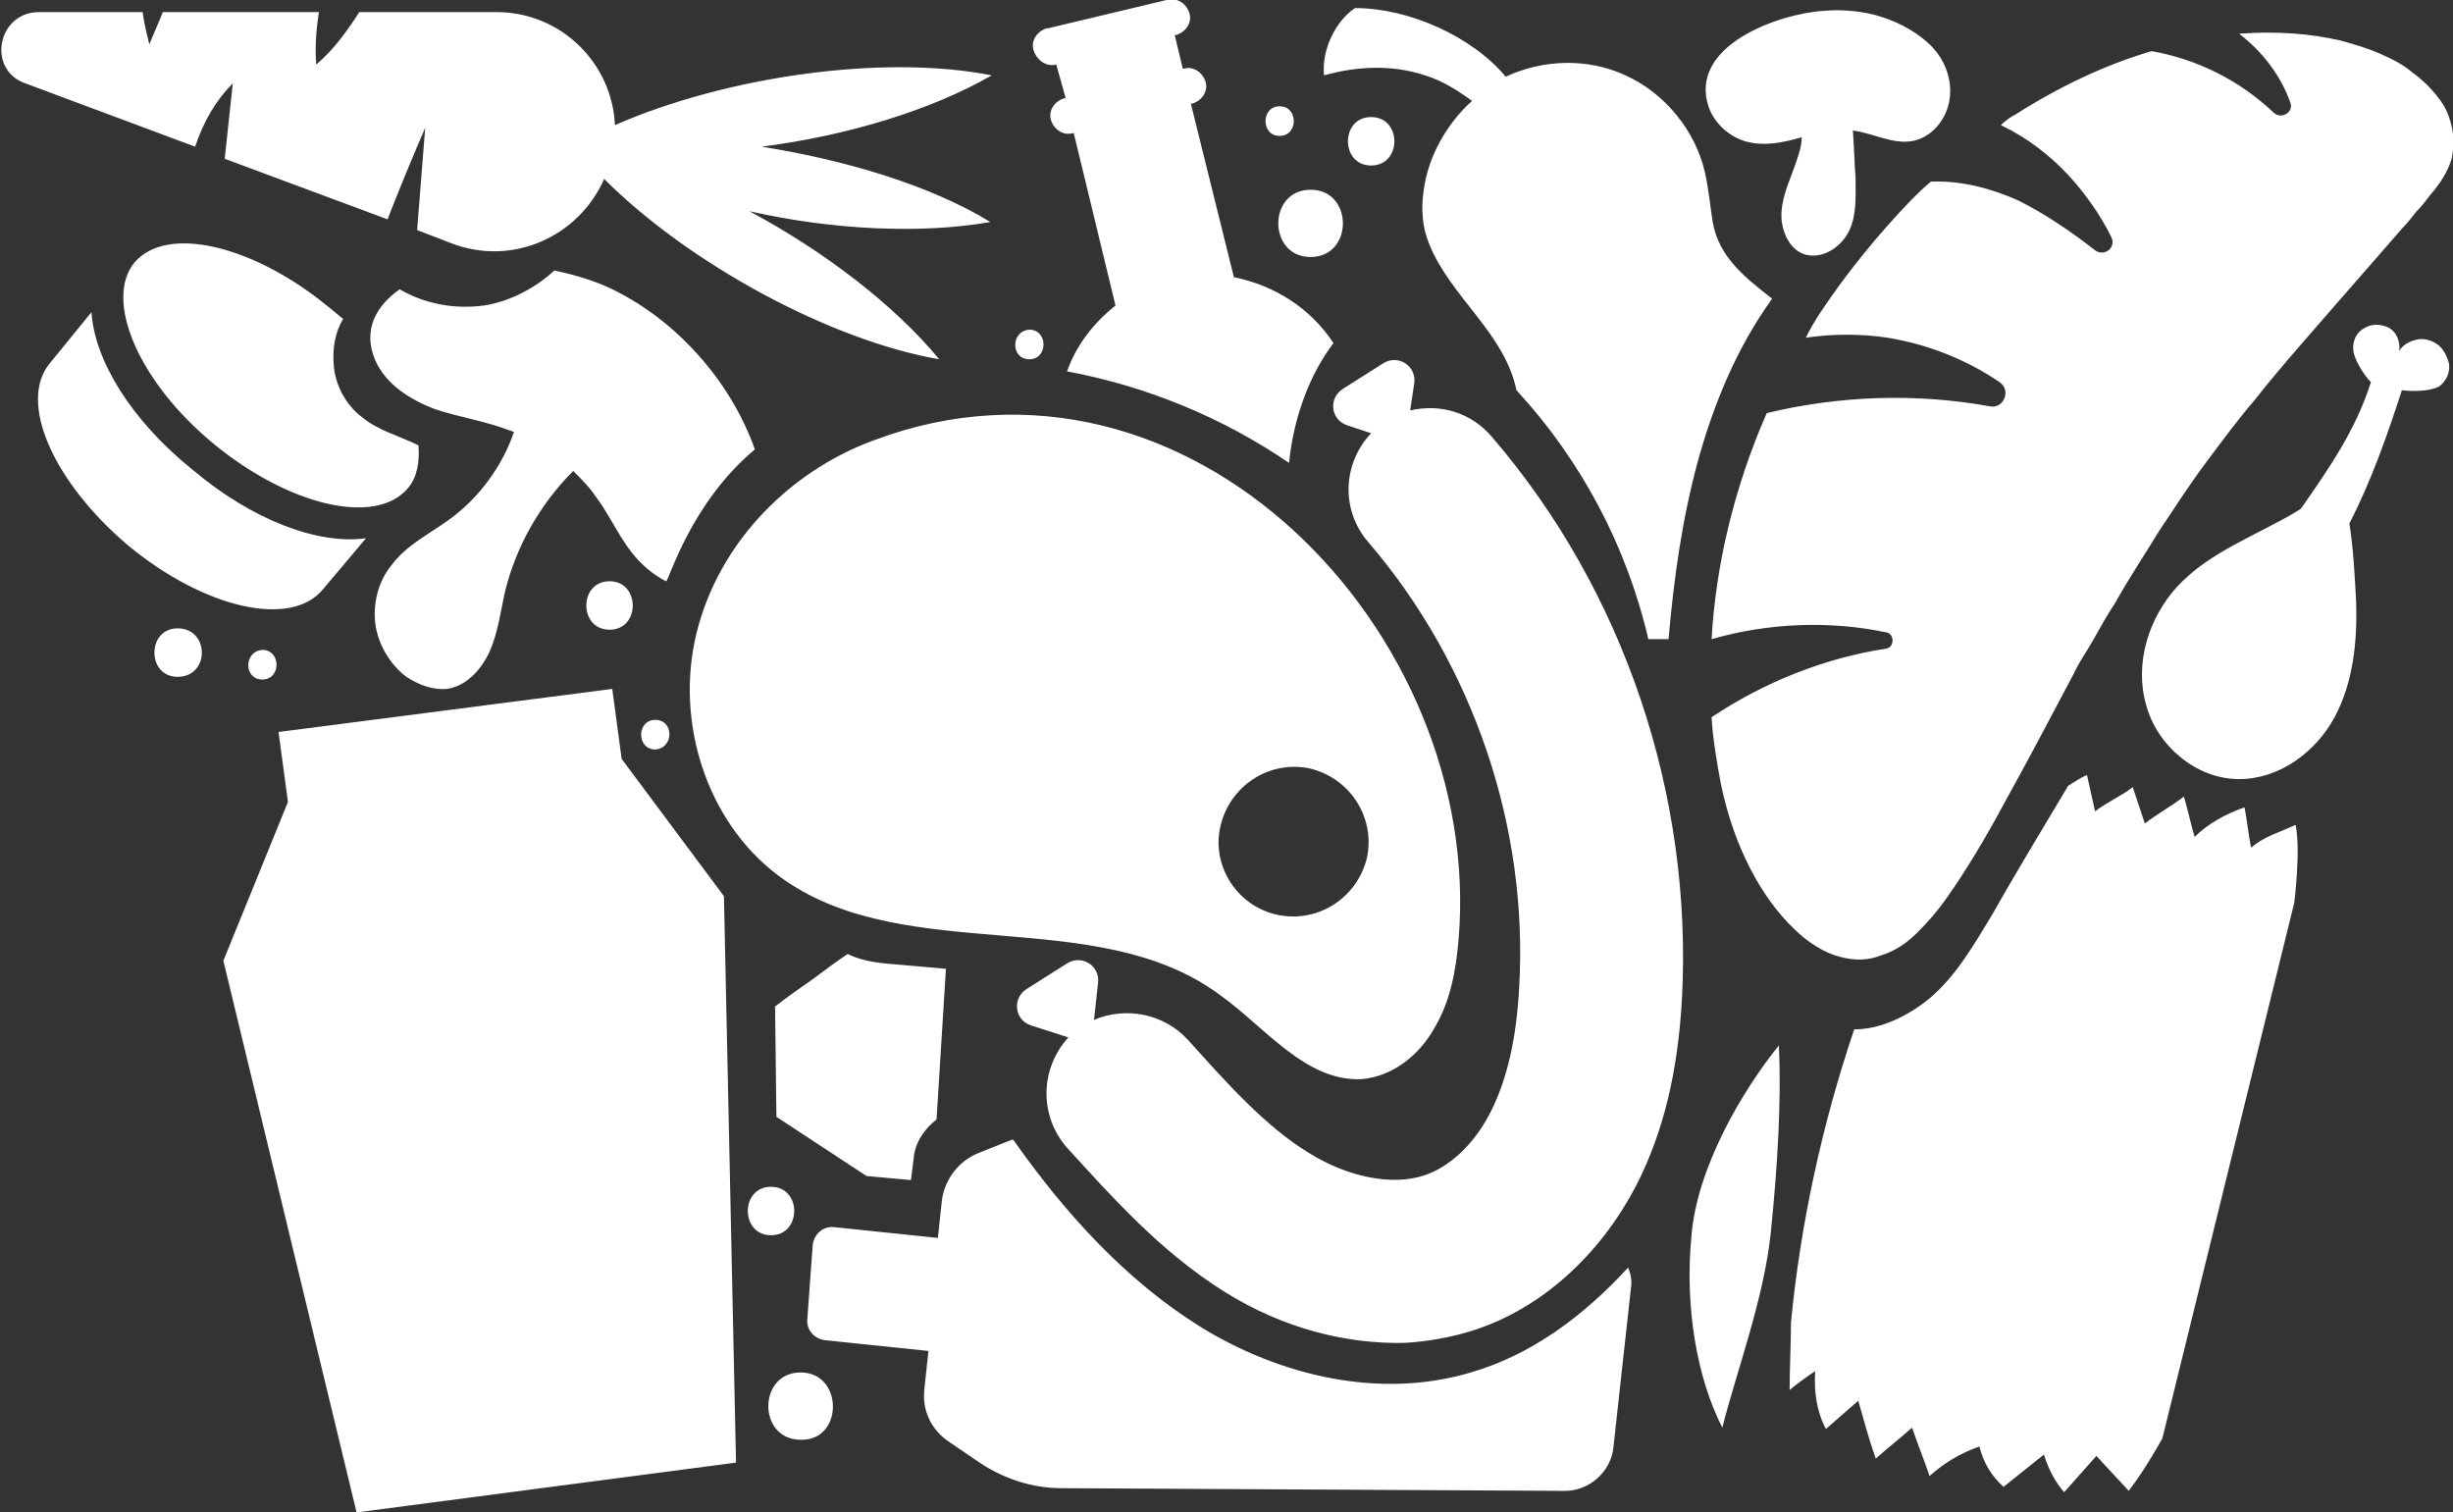 <svg version="1.1" id="图层_1" x="0px" y="0px" width="182.3px" height="112.4px" viewBox="0 0 182.3 112.4" enable-background="new 0 0 182.3 112.4" xml:space="preserve" xmlns="http://www.w3.org/2000/svg" xmlns:xlink="http://www.w3.org/1999/xlink" xmlns:xml="http://www.w3.org/XML/1998/namespace">
  <rect x="0" y="0" width="182.3" height="112.4" fill="#333333" stroke="none"/>
  <path fill="#FFFFFF" d="M53.8,66.6l0.9,42.1l-28.2,3.7l-9.9-41l4.8-11.8l-0.7-5.2l24.8-3.2l0.7,5.2L53.8,66.6z M90.6,73.9
	c-9.1-6.7-23.1-2.1-32.3-8.5c-5.5-3.8-8-11.1-6.7-17.6c1.4-7,6.8-12.7,13.4-15.1C88.3,24,110.3,47,108.4,69.8
	c-0.2,2.3-0.6,4.6-1.8,6.6c-1.1,2-3.1,3.6-5.4,3.8C97,80.4,94,76.3,90.6,73.9z M95,68c3,0.6,5.9-1.3,6.6-4.3c0.6-3-1.3-5.9-4.3-6.6
	c-3-0.6-5.9,1.3-6.6,4.3S92,67.4,95,68z M17.3,6.2c-0.2,1.9-0.4,3.7-0.6,5.6l12.1,4.5c0.9-2.3,1.8-4.5,2.8-6.8
	c-0.2,2.5-0.4,5.1-0.6,7.6l2.6,1c4.5,1.7,9.4-0.5,11.3-4.8c6.3,6.3,16.8,12,24.9,13.4c-3.3-4-8.5-8-14.1-11
	c6.2,1.4,12.8,1.7,17.9,0.8c-4.4-2.7-10.7-4.6-17-5.6c6.3-0.8,12.6-2.7,17.1-5.3c-8.1-1.6-19.8,0.1-28,3.7c-0.2-4.6-4-8.4-8.8-8.4
	H26.7c-0.9,1.4-1.9,2.8-3.2,3.9c-0.1-1.3,0-2.6,0.2-3.9H12.1c-0.3,0.8-0.7,1.6-1,2.4c-0.2-0.8-0.4-1.6-0.5-2.4H2.9
	c-3.1,0-3.9,4.3-1,5.3l12.6,4.7C15.1,9.1,16,7.5,17.3,6.2z M104.8,30.5l0.3-2c0.2-1.3-1.2-2.2-2.3-1.5l-3,1.9
	c-1.1,0.7-0.9,2.3,0.3,2.7l1.8,0.6c-2.1,2.2-2.3,5.7-0.2,8.1c7.8,9.1,11.9,21.2,11.2,33.1c-0.2,3.8-0.9,6.8-2.1,9.2
	c-1.2,2.4-3.1,4.2-5.1,4.8c-2.3,0.7-5.5,0.1-8.4-1.7c-3.3-2-6.2-5.3-9-8.4c-1.8-2-4.7-2.5-7-1.5l0.3-2.7c0.2-1.3-1.2-2.2-2.3-1.5
	l-3,1.9c-1.1,0.7-0.9,2.3,0.3,2.7l2.8,0.9c-2.1,2.3-2.2,5.8-0.1,8.2C82.6,88.9,86.2,93,91,96c4.3,2.7,9,3.9,13.4,3.8
	c1.7-0.1,3.4-0.4,5-0.9c5.1-1.6,9.5-5.6,12.2-10.8c2-3.9,3.1-8.4,3.4-13.9c0.8-15.1-4.3-30.3-14.1-41.7
	C109.3,30.6,107,30,104.8,30.5z M182,8.7c-0.2-0.6-0.5-1.1-1-1.7c-0.4-0.5-1-1.1-1.7-1.6c-0.7-0.6-1.5-1-2.4-1.4s-1.9-0.7-3-1
	c-2.2-0.5-4.7-0.7-7.4-0.5c0,0,0,0-0.1,0c1.7,1.3,3.1,3.1,3.8,5.1c0.3,0.7-0.6,1.3-1.2,0.8c-2.5-2.4-5.7-4-9.1-4.6
	c-3.4,1-6.8,2.6-10.1,4.7c-0.4,0.2-0.8,0.5-1.1,0.8c1.9,0.9,3.6,2.2,5,3.7c1.3,1.4,2.4,3,3.2,4.6c0.4,0.8-0.5,1.5-1.2,1
	c-1.8-1.4-3.7-2.7-5.7-3.7c-2-0.9-4.3-1.5-6.5-1.4c-0.5,0.4-1,0.9-1.5,1.4c-2.4,2.5-4.7,5.3-6.7,8.3c-0.4,0.6-0.8,1.3-1.1,1.9
	c2-0.3,4.1-0.3,6.1,0c3,0.5,5.8,1.6,8.3,3.3c0.9,0.6,0.3,2-0.7,1.8c-5.5-1-11.2-0.8-16.6,0.5c-2.5,5.7-3.8,11.5-4.1,16.8
	c4.2-1.2,8.7-1.4,13-0.5c0.6,0.1,0.6,1.1,0,1.2c-4.6,0.7-9.1,2.5-13,5.1c0.1,1.7,0.4,3.4,0.7,5c1,4.8,3.1,8.5,5.4,10.7
	c1.1,1.1,2.3,1.8,3.4,2.1c1.1,0.3,2.1,0.3,3.1-0.1c1-0.3,1.9-0.9,2.7-1.7c0.8-0.8,1.5-1.6,2.2-2.6c1.4-2,2.8-4.3,4.3-7.1
	c1.5-2.7,3.2-5.9,5.1-9.5c0.4-0.9,1-1.7,1.5-2.6c0.5-0.9,1-1.8,1.6-2.7c1-1.8,2.2-3.6,3.3-5.4c1.2-1.8,2.3-3.5,3.5-5.1
	s2.3-3.1,3.5-4.5c2.3-2.9,4.4-5.2,6.2-7.3c2-2.3,3.6-4.1,4.8-5.5c0.4-0.4,0.7-0.8,1.1-1.3c0.4-0.4,0.7-0.8,1-1.2
	c0.7-0.8,1.3-1.7,1.6-2.7C182.4,10.8,182.4,9.8,182,8.7z M56.1,33.4c-1.8-5.1-5.9-9.7-10.8-12c-1.3-0.6-2.7-1-4.1-1.3
	c-1.4,1.3-3.3,2.3-5.2,2.6c-2.2,0.3-4.4-0.1-6.3-1.2c-1.7,1.2-2.8,3-1.8,5.3c0.8,1.8,2.6,2.9,4.4,3.6c1.8,0.6,3.8,0.9,5.6,1.6
	c0.1,0,0.2,0.1,0.3,0.1c-0.9,2.6-2.6,4.9-4.8,6.5c-1.5,1.1-3.2,1.9-4.3,3.4c-1,1.2-1.4,2.9-1.2,4.4c0.2,1.5,1.1,3,2.3,3.9
	c0.9,0.6,2,1,3,0.9c1.5-0.2,2.6-1.5,3.2-2.8c0.6-1.4,0.8-2.9,1.1-4.3c0.8-3.4,2.6-6.6,5.1-9.1c0.6,0.6,1.2,1.2,1.6,1.8
	c1,1.3,1.7,2.9,2.7,4.2c0.7,0.9,1.6,1.7,2.6,2.2C49.7,43.2,51.3,37.4,56.1,33.4z M105.9,5.6c1.3,0.4,2.4,1.1,3.5,1.9
	c-1.9,1.7-3.3,4.2-3.6,6.7c-0.2,1.3-0.1,2.7,0.4,3.9c1.6,4,5.6,6.6,6.5,10.9c4.8,5.2,8.2,11.6,9.8,18.5c0.5,0,1,0,1.5,0
	c0.4-4.5,1-8.9,2.2-13.3c1.2-4.3,2.9-8.4,5.5-12c-1.9-1.5-3.9-3-4.4-5.6c-0.2-1.2-0.3-2.5-0.6-3.8c-0.7-3.1-3-5.9-5.9-7.2
	c-2.8-1.3-6.1-1.2-8.9,0.1c-2.5-3-7.2-5.1-11.2-5.1c-1.5,1-2.5,3.2-2.3,5C100.9,4.9,103.5,4.8,105.9,5.6z M167.3,63
	c-0.2-0.9-0.3-2.1-0.5-3c-1.4,0.5-2.7,1.2-3.7,2.2c-0.3-1-0.5-2-0.8-3c-0.9,0.7-2,1.3-2.9,2c-0.3-0.9-0.6-1.8-0.9-2.7
	c-0.9,0.7-1.9,1.1-2.8,1.8c-0.2-0.9-0.4-1.8-0.6-2.7c-0.5,0.2-0.9,0.5-1.4,0.8c-1.9,3.2-3.8,6.3-5.6,9.5c-1.4,2.3-2.7,4.6-4.7,6.3
	c-1.6,1.3-3.6,2.3-5.6,2.3c-2.4,7.1-4,14.5-4.7,21.8c0,1.6-0.1,3.4-0.1,5c0.6-0.5,1.3-1,1.9-1.4c-0.1,1.5,0.1,3,0.8,4.3
	c0.8-0.7,1.6-1.4,2.4-2.1c0.4,1.4,0.8,2.9,1.3,4.3c0.9-0.8,1.8-1.5,2.7-2.3c0.4,1.2,0.9,2.4,1.3,3.6c1.1-1,2.3-1.7,3.7-2.2
	c0.3,1.2,0.9,2.2,1.8,3c1-0.8,2-1.6,3-2.4c0.3,1,0.8,2,1.5,2.8c0.8-0.9,1.6-1.8,2.4-2.7c0.8,0.9,1.6,1.7,2.4,2.6
	c1.3-1.7,2.5-3.9,2.5-3.9l9.8-39.8c0,0,0.5-3.9,0.1-5.8C169.3,61.9,168.2,62.2,167.3,63z M109.3,102c-6.7,2-14.1,0.3-20.1-3.4
	c-5.6-3.5-10.1-8.5-13.9-13.9c0,0,0,0-0.1,0l-2.5,1c-1.5,0.6-2.5,2-2.7,3.5L69.7,92L62,91.2c-0.8-0.1-1.5,0.5-1.6,1.3L60,98
	c-0.1,0.8,0.5,1.5,1.3,1.6l7.7,0.8l-0.3,2.8c-0.2,1.6,0.5,3.1,1.9,4l2.2,1.5c1.8,1.2,3.9,1.9,6.1,1.9l37.4,0.2
	c1.8,0,3.4-1.4,3.6-3.2l1.3-11.8c0.1-0.6,0-1.1-0.2-1.6C117.7,97.8,113.8,100.7,109.3,102z M24,43.8l3.2-3.8
	c-3.5,0.5-8.4-1.3-12.9-5.1C9.7,31.2,7,26.7,6.8,23.2L3.7,27C1.3,29.9,4,35.9,9.6,40.6C15.2,45.2,21.6,46.7,24,43.8z M24.4,22.8
	c-5.6-4.6-12-6.1-14.4-3.3c-2.3,2.8,0.3,8.9,5.9,13.5s12,6.1,14.4,3.3c0.7-0.8,0.9-2,0.8-3.2c-1.4-0.7-3-1.1-4.2-2.1
	c-1.2-0.9-2-2.4-2.1-3.9c-0.1-1.2,0.1-2.4,0.7-3.4C25.1,23.4,24.8,23.1,24.4,22.8z M78.5,4.8L78.5,4.8l0.7,2.5h-0.1
	c-0.7,0.2-1.2,0.9-1,1.6c0.2,0.7,0.9,1.2,1.6,1h0.1l3.1,12.8c-1.6,1.3-2.9,2.9-3.6,4.9c5.9,1.1,11.5,3.4,16.5,6.8
	c0.3-3.1,1.4-6.4,3.3-8.9c-1.7-2.6-4.4-4.3-7.4-4.9L88.5,7.7h0.1c0.7-0.2,1.2-0.9,1-1.6s-0.9-1.2-1.6-1h-0.1l-0.6-2.5h0.1
	c0.7-0.2,1.2-0.9,1-1.6s-0.9-1.2-1.6-1h-0.1l-8.8,2.1h-0.1c-0.7,0.2-1.2,0.9-1,1.6S77.7,5,78.5,4.8z M60.5,72.7
	c-1,0.7-2,1.4-2.9,2.1l0.1,8.2l6.7,4.4l3.3,0.3l0.2-1.6c0.1-1.2,0.8-2.2,1.7-2.9L70.3,72c-1.1-0.1-2.3-0.2-3.4-0.3
	c-1.3-0.1-2.7-0.2-3.9-0.8C62.1,71.5,61.3,72.1,60.5,72.7z M129.7,10.5c1.4,0.4,2.8,0.1,4.2-0.3c0,0.6-0.2,1.2-0.4,1.8
	c-0.4,1.2-1,2.4-1.1,3.7s0.5,2.8,1.7,3.2c1.3,0.4,2.7-0.5,3.3-1.7s0.5-2.6,0.5-4c-0.1-1.2-0.1-2.3-0.2-3.5c1.5,0.2,2.9,1,4.3,0.8
	c1.5-0.2,2.7-1.6,2.9-3.2s-0.5-3.1-1.6-4.1s-2.5-1.7-4-2.1c-1.2-0.3-2.5-0.4-3.7-0.3C132.2,1,125.4,3.4,127,8
	C127.4,9.1,128.4,10.1,129.7,10.5z M181,25.5c-0.5-0.3-1.1-0.4-1.6-0.2c-0.4,0.1-0.9,0.4-1.1,0.8c0.1-0.7-0.2-1.4-0.7-1.7
	s-1.3-0.4-1.9,0c-0.6,0.3-0.9,1-0.8,1.7c0.1,0.7,0.8,1.8,1.3,2.3c-1.1,3.5-3.1,6.4-5.2,9.4c-0.1,0.1-0.2,0.1-0.3,0.2
	c-3,1.8-6.5,3-8.9,5.6c-2.1,2.3-3.2,5.7-2.3,8.8c0.8,3,3.7,5.5,6.9,5.5c3,0,5.7-2,7.1-4.6c1.4-2.6,1.7-5.7,1.6-8.6
	c-0.1-1.9-0.2-3.9-0.5-5.8c1.6-3.1,2.8-6.5,3.9-9.9c0.8,0.1,2.1,0.1,2.8-0.3c0.5-0.4,0.8-1,0.7-1.7C181.8,26.3,181.5,25.8,181,25.5z
	 M125.7,91.9c-0.5,5.2,0.4,10.5,2.3,14.2c1-4,3.1-9.6,3.6-14.5s0.8-9.8,0.6-13.9C129.6,80.9,126.1,86.7,125.7,91.9z M45.3,43.2
	c-2.3,0-2.3,3.6,0,3.6S47.6,43.2,45.3,43.2z M19.5,50.5c1.4,0,1.4-2.2,0-2.2C18.1,48.4,18.1,50.5,19.5,50.5z M13.2,46.7
	c-2.3,0-2.3,3.6,0,3.6C15.6,50.3,15.6,46.7,13.2,46.7z M76.5,26.7c1.4,0,1.4-2.2,0-2.2C75.1,24.6,75.1,26.7,76.5,26.7z M97.4,19.1
	c3.2,0,3.2-5,0-5C94.2,14.1,94.2,19.1,97.4,19.1z M101.9,12.3c2.3,0,2.3-3.6,0-3.6C99.6,8.7,99.6,12.3,101.9,12.3z M95.1,10.1
	c1.4,0,1.4-2.2,0-2.2C93.7,7.9,93.7,10.1,95.1,10.1z M59.5,102c-3.2,0-3.2,5,0,5C62.7,107.1,62.7,102,59.5,102z M57.3,88.2
	c-2.3,0-2.3,3.6,0,3.6C59.6,91.8,59.6,88.2,57.3,88.2z M48.7,53.5c-1.4,0-1.4,2.2,0,2.2C50.1,55.6,50.1,53.5,48.7,53.5z" class="color c1"/>
</svg>